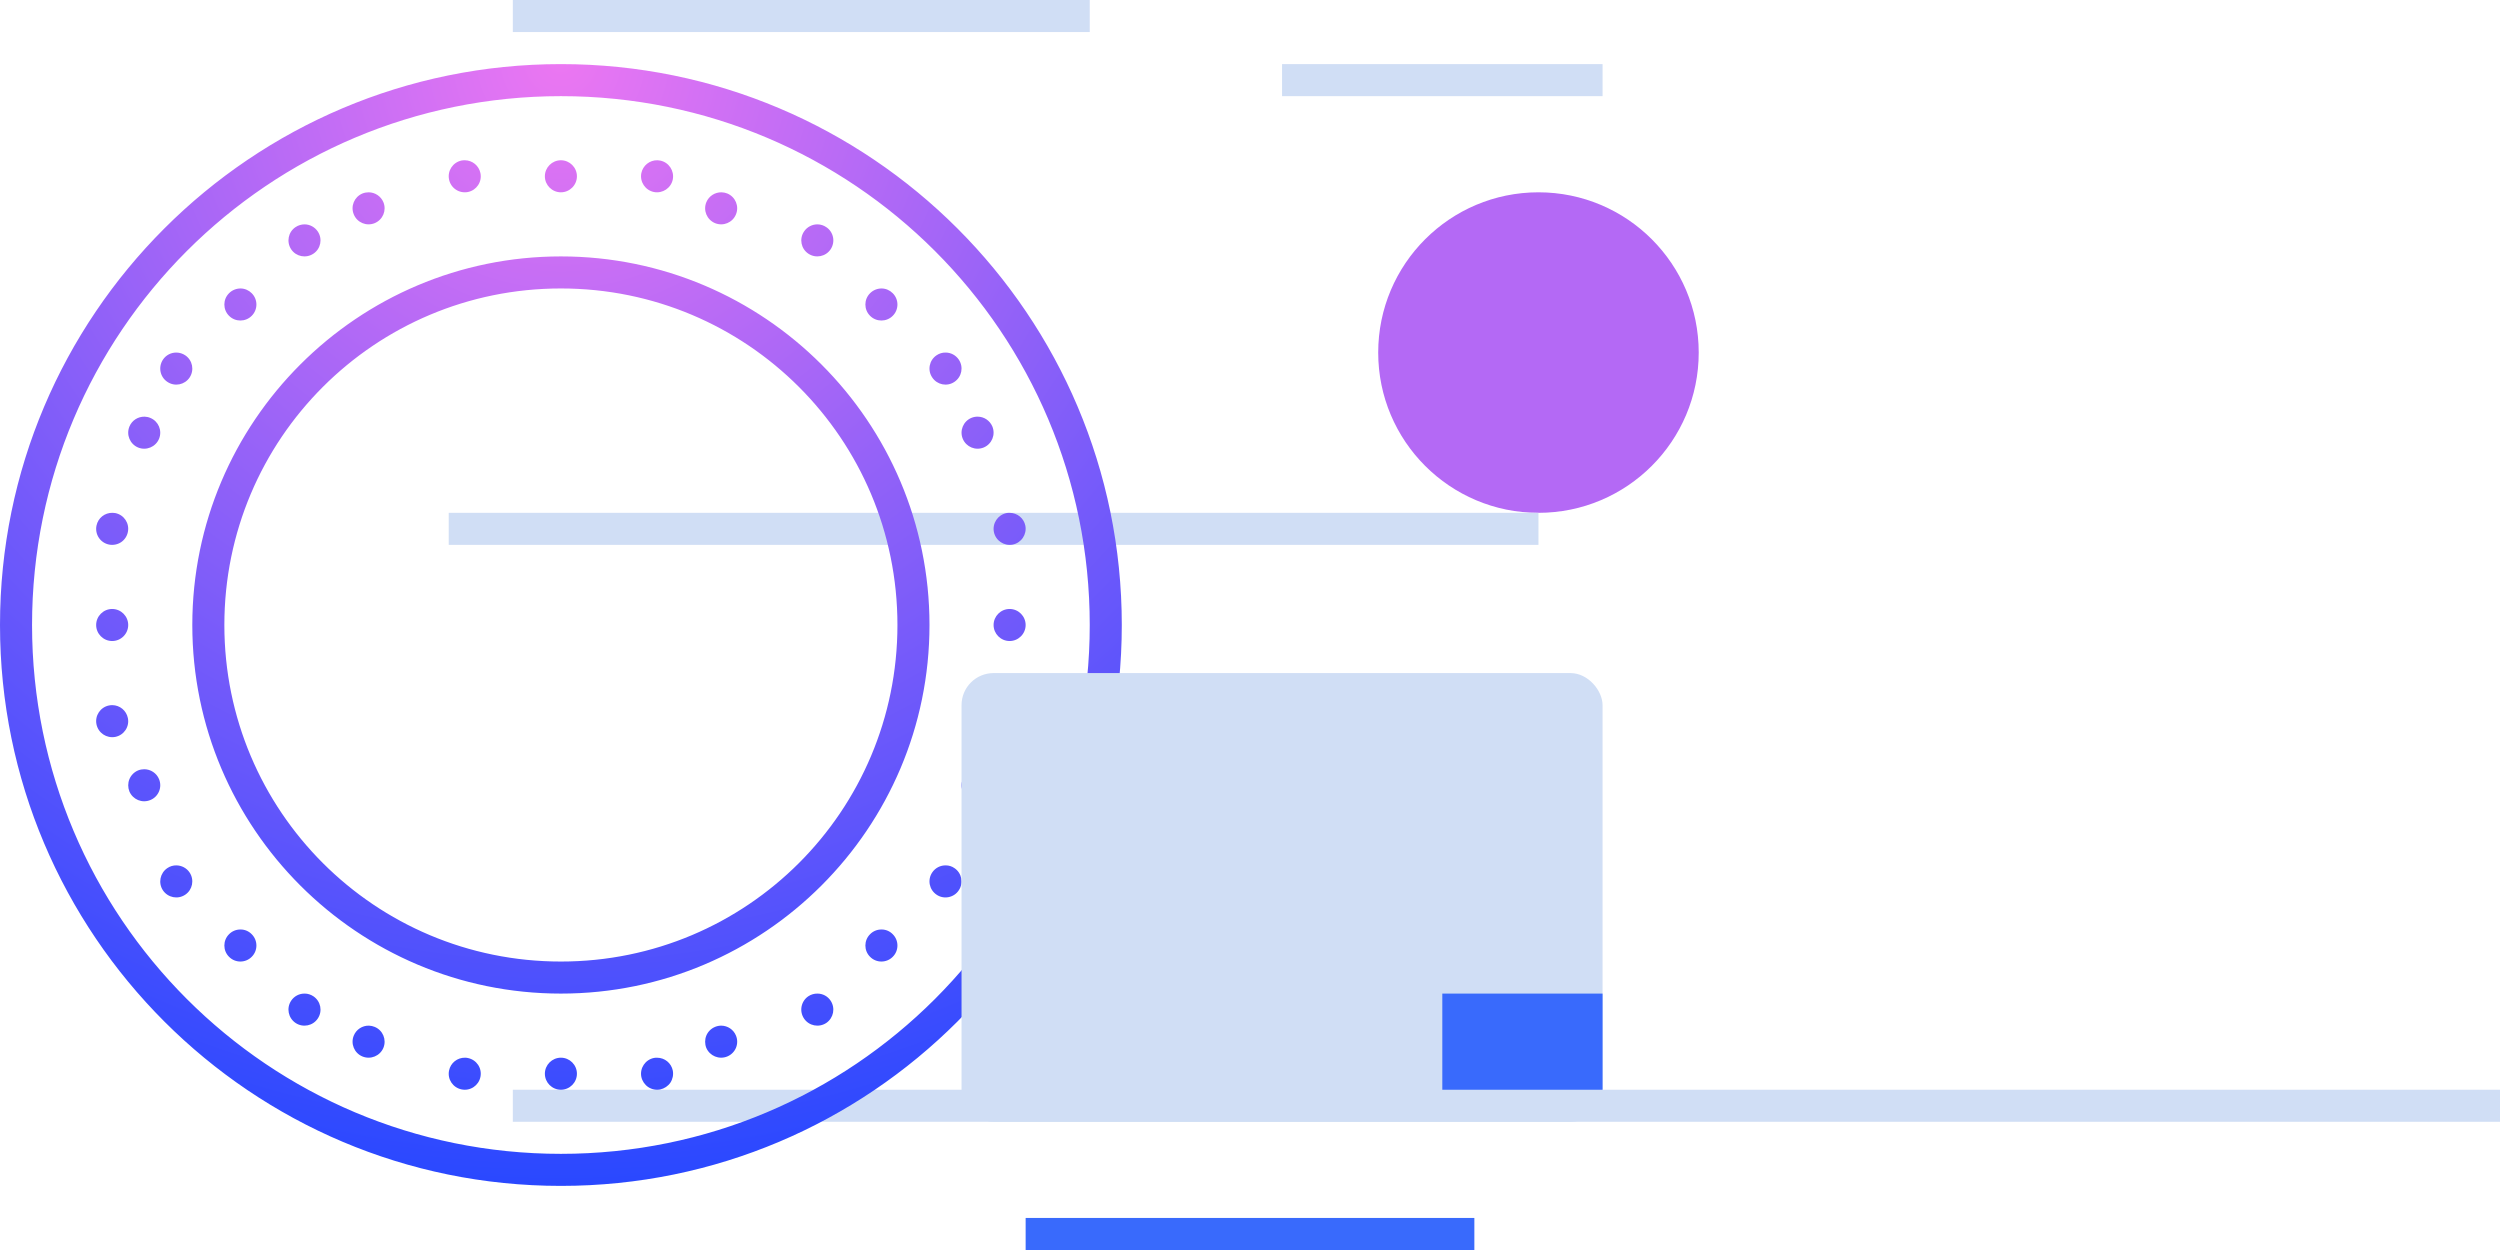 <?xml version="1.0" encoding="UTF-8" standalone="no"?>
<svg width="78px" height="39px" viewBox="0 0 78 39" version="1.1" xmlns="http://www.w3.org/2000/svg" xmlns:xlink="http://www.w3.org/1999/xlink">
    <!-- Generator: Sketch 46.2 (44496) - http://www.bohemiancoding.com/sketch -->
    <title>content</title>
    <desc>Created with Sketch.</desc>
    <defs>
        <radialGradient cx="50%" cy="0%" fx="50%" fy="0%" r="100%" id="radialGradient-1">
            <stop stop-color="#EC77F2" offset="0%"></stop>
            <stop stop-color="#2948FF" offset="100%"></stop>
        </radialGradient>
    </defs>
    <g id="Page-1" stroke="none" stroke-width="1" fill="none" fill-rule="evenodd">
        <g id="content">
            <polygon id="Shape" fill="#396AFC" fill-rule="nonzero" points="32 38 46 38 46 39 32 39"></polygon>
            <circle id="Oval" fill="#B469F5" fill-rule="nonzero" cx="48" cy="11" r="5"></circle>
            <path d="M16,0 L34,0 L34,1 L16,1 L16,0 Z M40,2 L50,2 L50,3 L40,3 L40,2 Z M14,16 L48,16 L48,17 L14,17 L14,16 Z M16,34 L78,34 L78,35 L16,35 L16,34 Z" id="Shape" fill="#D0DEF5" fill-rule="nonzero"></path>
            <g id="code" transform="translate(0, 2)" fill-rule="nonzero" fill="url(#radialGradient-1)">
                <path d="M17.5,0 C7.841,0 0,7.841 0,17.5 C0,27.159 7.841,35 17.5,35 C27.159,35 35,27.159 35,17.5 C35,7.841 27.159,0 17.5,0 Z M17.5,1 C26.619,1 34,8.381 34,17.5 C34,26.619 26.619,34 17.5,34 C8.381,34 1,26.619 1,17.5 C1,8.381 8.381,1 17.5,1 Z M17.5,3 C17.225,3 17,3.225 17,3.5 C17,3.775 17.225,4 17.5,4 C17.775,4 18,3.775 18,3.5 C18,3.225 17.775,3 17.5,3 Z M20.513,3 C20.269,2.994 20.058,3.164 20.009,3.404 C19.957,3.673 20.132,3.936 20.403,3.991 C20.673,4.043 20.936,3.868 20.991,3.599 C21.043,3.328 20.868,3.064 20.599,3.01 C20.569,3.006 20.542,3.002 20.513,3 Z M14.502,3 C14.469,3 14.436,3.002 14.402,3.008 C14.131,3.063 13.955,3.326 14.01,3.598 C14.035,3.727 14.111,3.842 14.223,3.916 C14.332,3.989 14.467,4.016 14.598,3.991 C14.869,3.936 15.045,3.674 14.99,3.403 C14.943,3.17 14.74,3.002 14.502,3 Z M11.503,4 C11.437,4 11.371,4.012 11.308,4.037 C11.053,4.144 10.932,4.435 11.039,4.691 C11.144,4.946 11.435,5.067 11.691,4.962 C11.946,4.855 12.067,4.564 11.962,4.308 C11.884,4.123 11.704,4.002 11.503,4 Z M22.512,4 C22.305,3.996 22.118,4.117 22.038,4.308 C21.933,4.564 22.054,4.855 22.309,4.962 C22.565,5.067 22.856,4.946 22.961,4.691 C23.068,4.435 22.947,4.144 22.692,4.037 C22.635,4.014 22.573,4.002 22.512,4 Z M9.506,5 C9.405,5 9.305,5.029 9.221,5.086 C8.993,5.238 8.931,5.548 9.085,5.779 C9.237,6.007 9.547,6.069 9.778,5.915 C10.008,5.763 10.068,5.453 9.916,5.224 C9.824,5.086 9.67,5.002 9.506,5 Z M25.508,5 C25.339,4.998 25.179,5.082 25.085,5.224 C24.931,5.453 24.993,5.763 25.221,5.915 C25.452,6.069 25.762,6.007 25.915,5.779 C25.989,5.669 26.016,5.533 25.991,5.404 C25.965,5.273 25.889,5.158 25.778,5.086 C25.698,5.031 25.606,5.002 25.508,5 Z M17.5,6 C11.156,6 6,11.156 6,17.5 C6,23.844 11.156,29 17.5,29 C23.844,29 29,23.844 29,17.5 C29,11.156 23.844,6 17.5,6 Z M7.507,7 C7.372,7 7.241,7.053 7.147,7.148 C6.951,7.342 6.951,7.66 7.147,7.854 C7.341,8.049 7.659,8.049 7.853,7.854 C8.049,7.66 8.049,7.342 7.853,7.148 C7.761,7.055 7.638,7.002 7.507,7 Z M27.507,7 C27.372,7 27.241,7.053 27.147,7.148 C26.951,7.342 26.951,7.66 27.147,7.854 C27.341,8.049 27.659,8.049 27.853,7.854 C28.049,7.66 28.049,7.342 27.853,7.148 C27.761,7.055 27.638,7.002 27.507,7 Z M17.5,7 C23.306,7 28,11.694 28,17.5 C28,23.306 23.306,28 17.5,28 C11.694,28 7,23.306 7,17.5 C7,11.694 11.694,7 17.5,7 Z M29.505,9 C29.403,8.998 29.306,9.027 29.222,9.084 C28.993,9.237 28.93,9.548 29.085,9.776 C29.237,10.007 29.548,10.07 29.777,9.915 C30.007,9.761 30.07,9.452 29.915,9.221 C29.823,9.084 29.669,9 29.505,9 Z M5.508,9 C5.338,8.996 5.178,9.08 5.084,9.221 C4.931,9.452 4.992,9.763 5.223,9.915 C5.453,10.07 5.762,10.007 5.916,9.778 C6.069,9.548 6.008,9.237 5.777,9.084 C5.697,9.031 5.605,9.002 5.508,9 Z M30.504,11 C30.438,10.998 30.371,11.012 30.309,11.037 C30.054,11.143 29.933,11.436 30.038,11.69 C30.145,11.946 30.436,12.067 30.691,11.962 C30.946,11.856 31.067,11.563 30.962,11.307 C30.884,11.123 30.705,11 30.504,11 Z M4.511,11 C4.304,10.996 4.116,11.117 4.038,11.308 C3.933,11.564 4.054,11.855 4.308,11.962 C4.563,12.067 4.856,11.946 4.962,11.691 C5.067,11.435 4.946,11.144 4.69,11.039 C4.634,11.014 4.573,11.002 4.511,11 Z M31.501,14.001 C31.468,13.999 31.435,14.002 31.401,14.008 C31.132,14.063 30.957,14.327 31.009,14.596 C31.064,14.868 31.327,15.043 31.597,14.991 C31.868,14.936 32.043,14.672 31.991,14.401 C31.944,14.168 31.739,14.001 31.501,14.001 Z M3.513,14 C3.269,13.994 3.058,14.162 3.01,14.401 C2.984,14.532 3.01,14.668 3.084,14.778 C3.158,14.889 3.273,14.965 3.404,14.991 C3.533,15.016 3.668,14.989 3.779,14.916 C3.888,14.842 3.965,14.727 3.99,14.596 C4.045,14.326 3.869,14.063 3.599,14.008 C3.57,14.004 3.543,14 3.513,14 Z M3.5,17 C3.225,17 3,17.225 3,17.5 C3,17.775 3.225,18 3.5,18 C3.775,18 4,17.775 4,17.5 C4,17.225 3.775,17 3.5,17 Z M31.5,17 C31.225,17 31,17.225 31,17.5 C31,17.775 31.225,18 31.5,18 C31.775,18 32,17.775 32,17.5 C32,17.225 31.775,17 31.5,17 Z M3.502,20 C3.469,20 3.436,20.004 3.402,20.01 C3.131,20.064 2.955,20.328 3.01,20.599 C3.065,20.868 3.326,21.043 3.598,20.991 C3.869,20.936 4.045,20.673 3.99,20.404 C3.943,20.17 3.74,20.002 3.502,20 Z M31.513,20 C31.269,19.994 31.058,20.164 31.009,20.404 C30.957,20.673 31.132,20.936 31.401,20.991 C31.673,21.043 31.936,20.868 31.991,20.599 C32.043,20.328 31.868,20.064 31.597,20.01 C31.569,20.006 31.542,20.002 31.513,20 Z M30.512,22 C30.305,21.996 30.118,22.119 30.038,22.31 C29.933,22.564 30.054,22.857 30.309,22.962 C30.564,23.067 30.855,22.946 30.962,22.693 C31.067,22.437 30.946,22.144 30.691,22.039 C30.635,22.016 30.572,22.002 30.512,22 Z M4.503,22 C4.437,22 4.37,22.012 4.308,22.037 C4.187,22.088 4.089,22.186 4.038,22.309 C3.988,22.432 3.988,22.568 4.036,22.691 C4.144,22.947 4.435,23.068 4.691,22.961 C4.814,22.912 4.911,22.814 4.962,22.691 C5.013,22.568 5.013,22.432 4.962,22.309 C4.886,22.123 4.704,22.002 4.503,22 Z M29.509,25 C29.339,24.996 29.179,25.08 29.085,25.221 C28.93,25.452 28.993,25.761 29.222,25.915 C29.331,25.99 29.468,26.017 29.597,25.99 C29.728,25.964 29.843,25.888 29.915,25.776 C30.07,25.548 30.007,25.237 29.777,25.084 C29.698,25.029 29.605,25 29.509,25 Z M5.505,25 C5.404,24.998 5.306,25.027 5.222,25.084 C4.993,25.239 4.931,25.548 5.083,25.778 C5.238,26.007 5.548,26.07 5.779,25.915 C6.007,25.763 6.069,25.452 5.915,25.221 C5.823,25.084 5.669,25.002 5.505,25 Z M7.507,27 C7.372,26.998 7.241,27.051 7.147,27.147 C6.951,27.341 6.951,27.66 7.147,27.853 C7.341,28.049 7.659,28.049 7.853,27.853 C8.049,27.66 8.049,27.341 7.853,27.147 C7.761,27.053 7.638,27 7.507,27 Z M27.507,27 C27.372,26.998 27.241,27.051 27.147,27.147 C26.951,27.341 26.951,27.66 27.147,27.853 C27.341,28.049 27.659,28.049 27.853,27.853 C28.049,27.66 28.049,27.341 27.853,27.147 C27.761,27.053 27.638,27 27.507,27 Z M9.509,29 C9.339,28.996 9.179,29.08 9.085,29.221 C8.93,29.452 8.993,29.762 9.223,29.917 C9.452,30.069 9.763,30.007 9.915,29.778 C10.07,29.547 10.007,29.239 9.778,29.084 C9.698,29.031 9.604,29 9.509,29 Z M25.505,29 C25.404,28.998 25.306,29.027 25.222,29.082 C25.111,29.156 25.035,29.272 25.009,29.403 C24.984,29.532 25.011,29.668 25.085,29.778 C25.238,30.007 25.548,30.069 25.779,29.917 C26.007,29.762 26.069,29.452 25.915,29.221 C25.825,29.084 25.671,29 25.505,29 Z M11.511,30 C11.304,29.996 11.116,30.119 11.038,30.31 C10.933,30.564 11.054,30.857 11.308,30.962 C11.563,31.067 11.856,30.946 11.962,30.693 C12.067,30.437 11.946,30.144 11.69,30.039 C11.634,30.016 11.573,30.002 11.511,30 Z M22.503,30 C22.437,30 22.37,30.014 22.31,30.039 C22.187,30.09 22.089,30.187 22.038,30.308 C21.988,30.431 21.988,30.57 22.036,30.693 C22.144,30.946 22.435,31.067 22.691,30.962 C22.814,30.911 22.911,30.814 22.962,30.693 C23.013,30.57 23.013,30.431 22.962,30.31 C22.886,30.123 22.704,30.002 22.503,30 Z M14.514,31 C14.27,30.994 14.057,31.164 14.01,31.402 C13.955,31.674 14.131,31.935 14.402,31.99 C14.674,32.045 14.935,31.869 14.99,31.598 C15.045,31.326 14.869,31.065 14.598,31.01 C14.57,31.004 14.541,31 14.514,31 Z M20.501,31.001 C20.468,30.999 20.435,31.002 20.403,31.008 C20.132,31.063 19.957,31.325 20.009,31.596 C20.037,31.727 20.113,31.84 20.222,31.915 C20.333,31.989 20.468,32.016 20.599,31.991 C20.727,31.963 20.842,31.887 20.917,31.778 C20.989,31.667 21.016,31.532 20.991,31.401 C20.944,31.168 20.739,31.001 20.501,31.001 Z M17.5,31 C17.225,31 17,31.225 17,31.5 C17,31.775 17.225,32 17.5,32 C17.775,32 18,31.775 18,31.5 C18,31.225 17.775,31 17.5,31 Z" id="Shape"></path>
            </g>
            <rect id="Rectangle" fill="#D0DEF5" x="30" y="21" width="20" height="14" rx="1"></rect>
            <rect id="Rectangle-Copy" fill="#396AFC" x="45" y="31" width="5" height="3"></rect>
        </g>
    </g>
</svg>